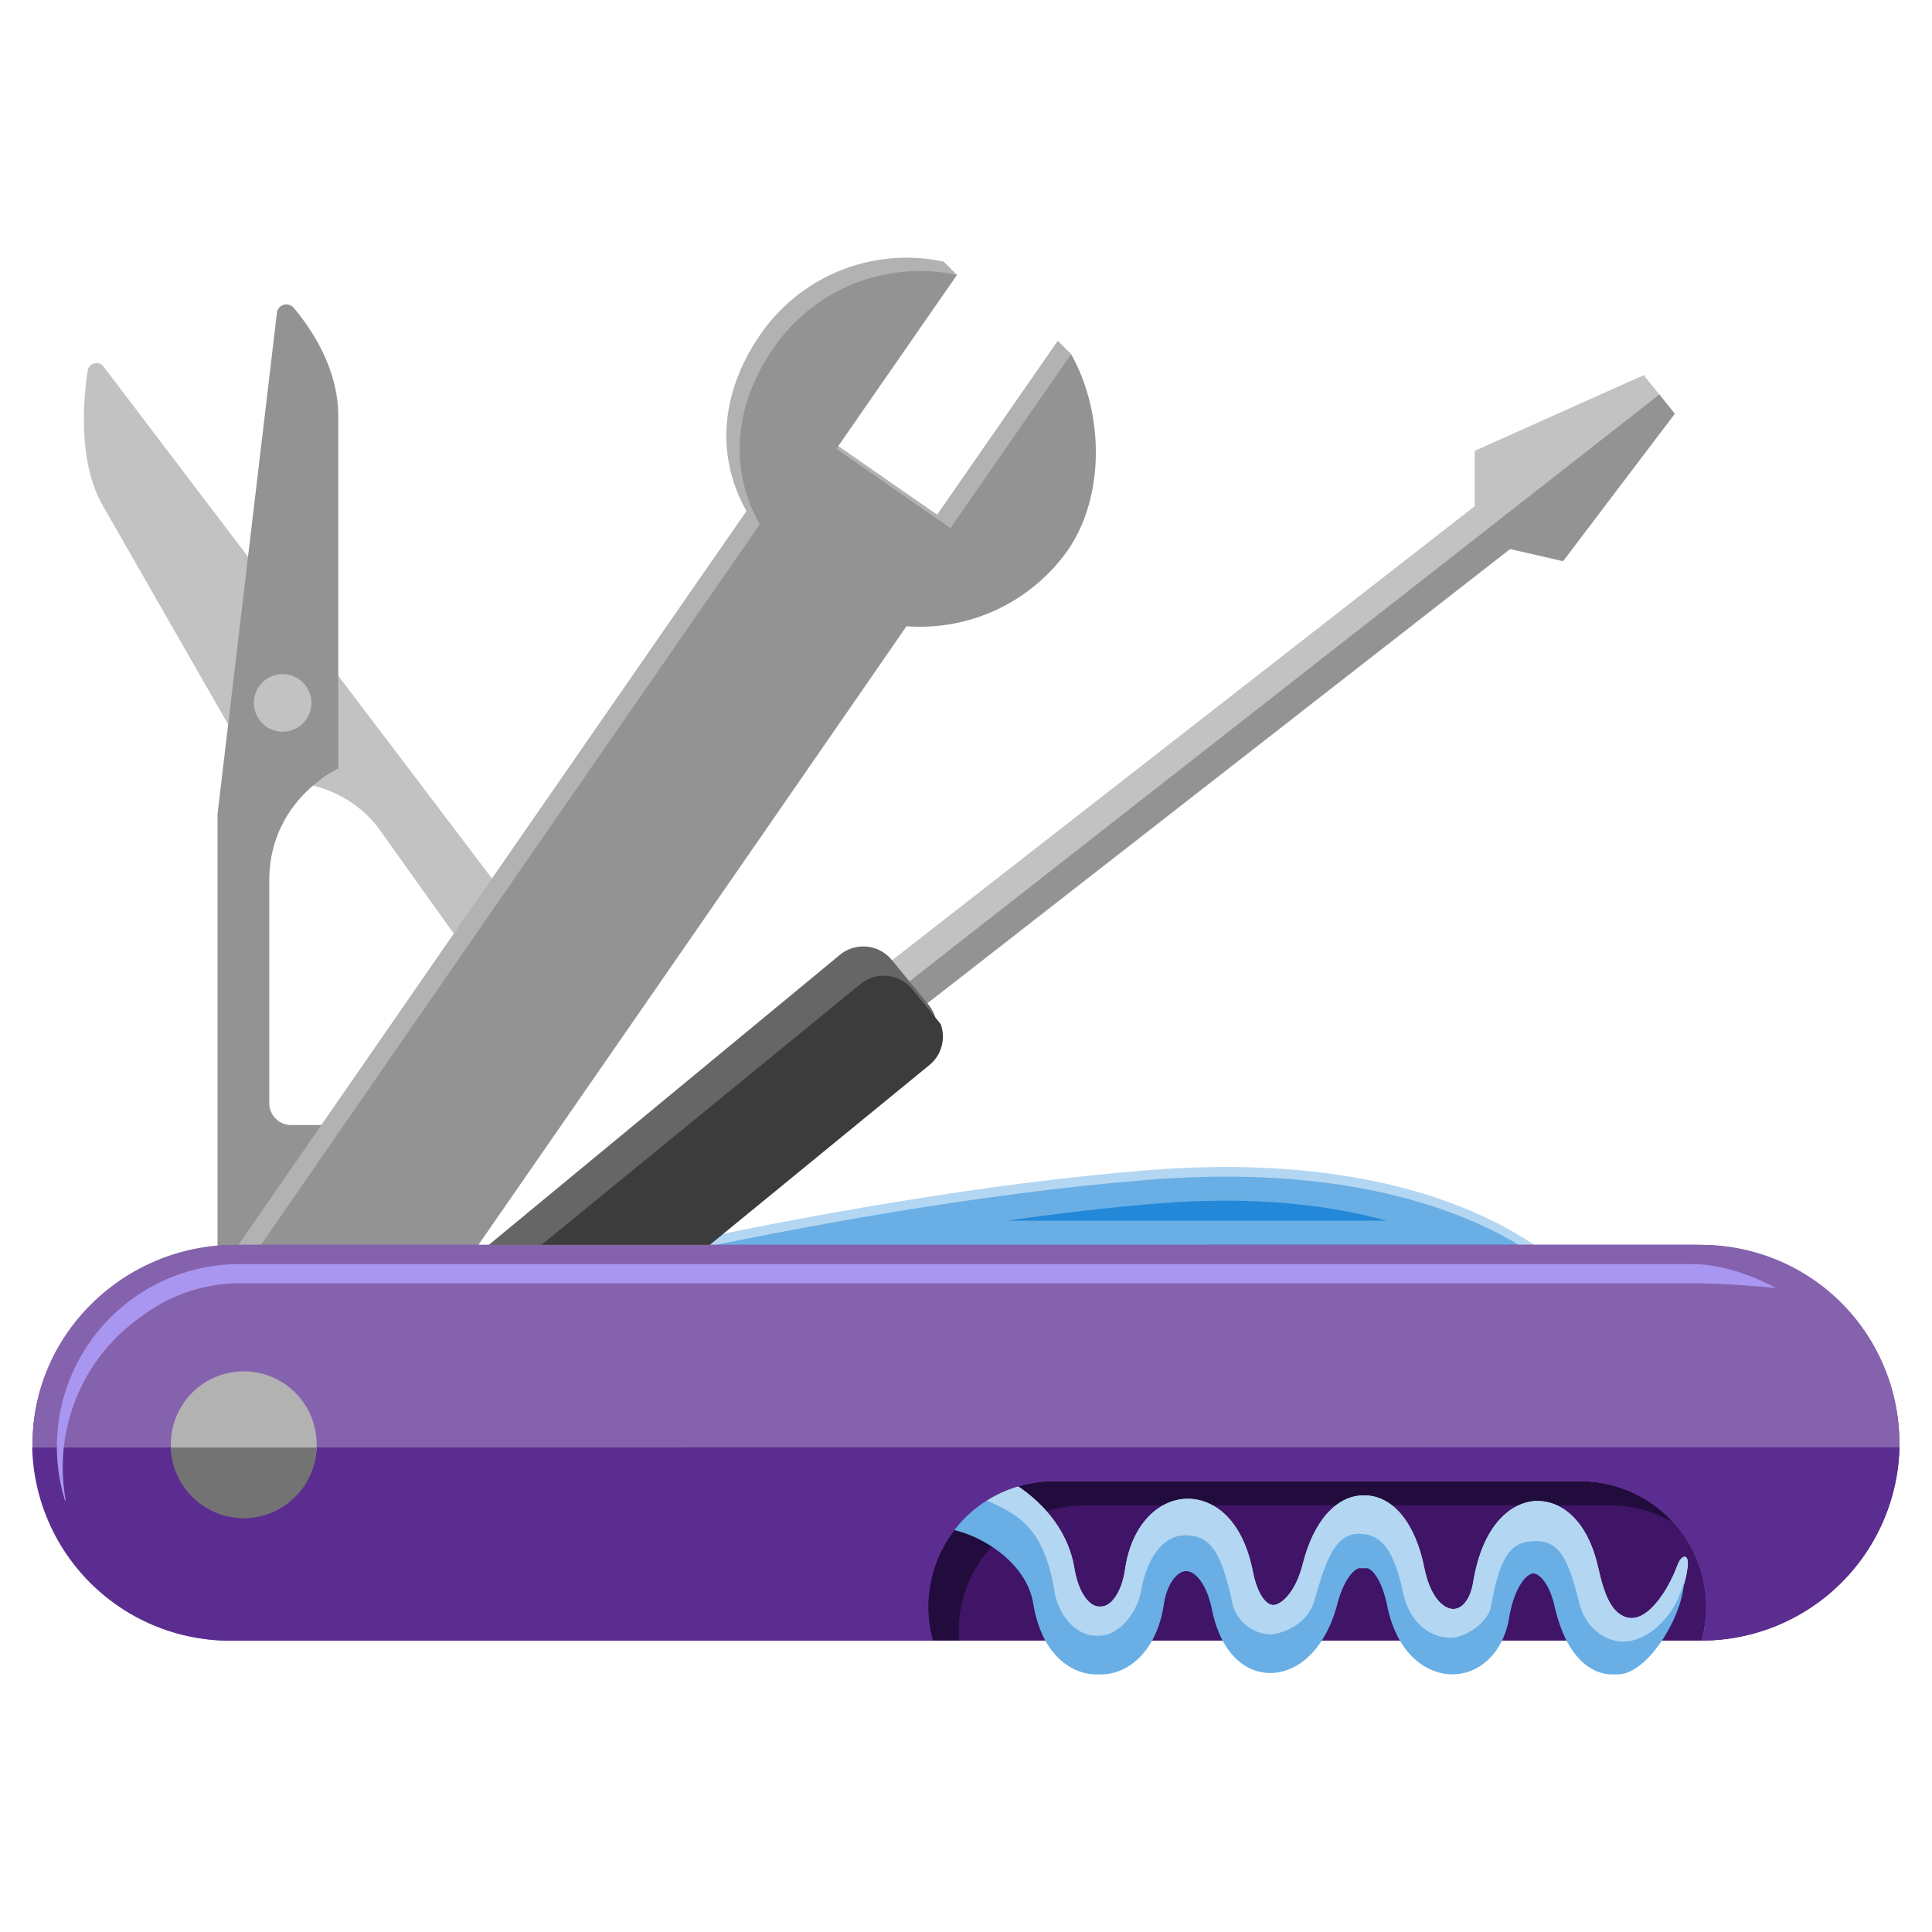 <svg xmlns="http://www.w3.org/2000/svg" viewBox="0 0 300 300"><defs><style>.cls-1{fill:#f6f6f6;opacity:0;}.cls-2{fill:#c2c2c2;}.cls-3{fill:#939393;}.cls-4{fill:#b2b2b2;}.cls-5{fill:#b3d6f2;}.cls-6{fill:#69afe5;}.cls-7{fill:#2488d8;}.cls-8{fill:#401467;}.cls-9{fill:#220c3d;}.cls-10{fill:#666;}.cls-11{fill:#3c3c3c;}.cls-12{fill:#8562ad;}.cls-13{fill:#5c2d91;}.cls-14{fill:#a996f0;}.cls-15{fill:#737373;}</style></defs><title>swimlane-swiss-army-knife</title><g id="Layer_2" data-name="Layer 2"><g id="Layer_1-2" data-name="Layer 1"><path class="cls-1" d="M300,300H0V0H300Z"/><g id="Group"><g id="Vector"><path id="path0_fill" data-name="path0 fill" class="cls-2" d="M92.57,157.83C81.72,143.37,27,71.27,16.08,56.93a1.38,1.38,0,0,0-2.46.61c-.74,4.83-1.48,14.3,2.36,21,5.36,9.38,24.56,42.87,24.56,42.87s11.84-1.78,18.53,7.6S81.91,161.13,85,164.76C89.89,170.56,98,165.07,92.57,157.83Z"/></g><g id="Vector-2" data-name="Vector"><path id="path1_fill" data-name="path1 fill" class="cls-3" d="M33.78,194.79V126.4L43,48.58a1.48,1.48,0,0,1,2.59-.8c2.71,3.21,6.94,9.4,6.94,16.86v54.68s-10.72,4.91-10.72,17.42v34.54a3.42,3.42,0,0,0,3.42,3.42h7a3,3,0,0,1,3,3V194.8H33.78Z"/></g><g id="Vector-3" data-name="Vector"><path id="path2_fill" data-name="path2 fill" class="cls-2" d="M43.89,113.62a4.47,4.47,0,1,0-4.47-4.47A4.47,4.47,0,0,0,43.89,113.62Z"/></g></g><path class="cls-4" d="M166.06,56.86l.26-1.88-2.07-2.06-18.73,27L127.81,67.62,142.6,46.3l6-3.61-2.06-2.06a27.54,27.54,0,0,0-28.39,11.2c-6,8.59-7.27,18.59-2.24,27.53C83.47,126.14,30.53,202.7,26.22,208.92l23.12,15.3c48.24-69.53,89.35-129.06,89.35-129.06a28.11,28.11,0,0,0,25-11.73C168.83,76,169.26,65.39,166.06,56.86Z"/><g id="Group-2" data-name="Group"><g id="Vector-4" data-name="Vector"><path id="path3_fill" data-name="path3 fill" class="cls-2" d="M242.7,87.16l17.35-22.91-4.81-6L229,70l0,8.59L122.09,161.91l5.4,6.78,107-83.41Z"/></g><g id="Vector-5" data-name="Vector"><path id="path4_fill" data-name="path4 fill" class="cls-3" d="M260.05,64.25l-2.38-3-132.89,104,2.7,3.39,107-83.41,8.24,1.88Z"/></g></g><g id="Vector-6" data-name="Vector"><path id="path6_fill" data-name="path6 fill" class="cls-3" d="M166.32,55,147.59,82,129.87,69.69l18.73-27A27.58,27.58,0,0,0,120.21,53.9c-6,8.59-7.27,18.58-2.23,27.53C85.53,128.2,32.6,204.77,28.28,211l23.13,15.3c48.24-69.54,89.35-129.06,89.35-129.06a28.1,28.1,0,0,0,25-11.73C171.72,76.91,171.35,63.93,166.32,55Z"/></g><g id="Group-3" data-name="Group"><g id="Group-4" data-name="Group"><g id="Vector-7" data-name="Vector"><path id="path7_fill" data-name="path7 fill" class="cls-5" d="M246.12,200.23s-16.46-22.64-67.91-18.52S66.06,202.29,66.06,202.29Z"/></g></g><g id="Vector-8" data-name="Vector"><path id="path7_fill-2" data-name="path7 fill" class="cls-6" d="M246.12,201.73s-16.46-22.64-67.91-18.52S66.06,203.79,66.06,203.79Z"/></g><g id="Vector-9" data-name="Vector"><path id="path8_fill" data-name="path8 fill" class="cls-7" d="M215.3,189.55c-8.79-2.44-20.41-3.88-35.5-2.68-7.68.62-15.6,1.56-23.45,2.68Z"/></g></g><g id="Group-5" data-name="Group"><g id="Vector-10" data-name="Vector"><path id="path10_fill" data-name="path10 fill" class="cls-8" d="M264.2,254.75H36.43c-17.24,0-31.7-14.11-31.35-31.35.33-16.68,15.45-30.1,32.21-30.1H263.56c17.25,0,31.7,14.11,31.36,31.35A30.73,30.73,0,0,1,264.2,254.75Z"/></g></g><g id="Group-6" data-name="Group"><g id="Vector-11" data-name="Vector"><path id="path11_fill" data-name="path11 fill" class="cls-9" d="M245.34,230H163.78a19.51,19.51,0,0,0-18.87,24.73h4c0-.46-.05-.91-.05-1.38a19.61,19.61,0,0,1,19.61-19.61h81.51a19.29,19.29,0,0,1,9.8,2.68A19.34,19.34,0,0,0,245.34,230Z"/></g></g><g id="Group-7" data-name="Group"><g id="Vector-12" data-name="Vector"><path id="path12_fill" data-name="path12 fill" class="cls-5" d="M251.56,256.25h0c-2.05,0-7.07-1.18-9.34-11.08-.9-3.92-2.59-5.31-3.42-5.31-1.14,0-3.12,2.29-3.94,7.19-.9,5.41-4.55,9.1-9.09,9.19h-.14c-3.86,0-8.9-2.91-10.58-11.14-.93-4.56-2.64-6.07-3.32-6.09h-.23c-.64,0-2.38,1.4-3.48,5.6-1.72,6.61-5.87,10.76-10.57,10.67-4.35-.12-7.66-3.79-8.88-9.82-.82-4.1-2.65-6-4-6h0c-1.36,0-3,1.86-3.51,5.29-1.1,7.35-5.61,10.67-9.6,10.7h-.79c-3.68,0-8.44-2.88-9.76-11-.75-4.59-4.44-7.57-6.57-8.94-3.67-2.36-7.53-3.13-9.3-2.64l-1.57-5.79c3.77-1,9.31.3,14.11,3.38,5.13,3.3,8.41,7.92,9.24,13,.67,4.12,2.47,6,3.85,6H171c1.42,0,3.15-2,3.7-5.78,1.08-7.42,5.56-10.85,9.52-10.95s8.66,2.82,10.33,11.32c.69,3.54,2.07,5.15,3.14,5.18s3.41-1.67,4.61-6.41c1.69-6.67,5.23-10.62,9.49-10.62H212c4.37.12,7.8,4.35,9.18,11.32.87,4.38,2.92,6.35,4.51,6.32,1.43,0,2.66-1.67,3.05-4.09,1.49-9.17,6.05-12.56,9.83-12.68h.2c3.47,0,7.7,2.71,9.4,10.37,1.06,4.78,2.19,6.58,3.72,7.42,3.62,2,7.25-4.19,8.54-7.72.72-2,2-1.9,1.58.44C261.29,249.62,256,256.25,251.56,256.25Z"/></g><g id="Group-8" data-name="Group"><g id="Vector-13" data-name="Vector"><path id="path12_fill-2" data-name="path12 fill" class="cls-5" d="M251.56,256.25h0c-2.05,0-7.07-1.18-9.34-11.08-.9-3.92-2.59-5.31-3.42-5.31-1.14,0-3.12,2.29-3.94,7.19-.9,5.41-4.55,9.1-9.09,9.19h-.14c-3.86,0-8.9-2.91-10.58-11.14-.93-4.56-2.64-6.07-3.32-6.09h-.23c-.64,0-2.38,1.4-3.48,5.6-1.72,6.61-5.87,10.76-10.57,10.67-4.35-.12-7.66-3.79-8.88-9.82-.82-4.1-2.65-6-4-6h0c-1.36,0-3,1.86-3.51,5.29-1.1,7.35-5.61,10.67-9.6,10.7h-.79c-3.68,0-8.44-2.88-9.76-11-.75-4.59-4.44-7.57-6.57-8.94-3.67-2.36-7.53-3.13-9.3-2.64l-1.57-5.79c3.77-1,9.31.3,14.11,3.38,5.13,3.3,8.41,7.92,9.24,13,.67,4.12,2.47,6,3.85,6H171c1.42,0,3.15-2,3.7-5.78,1.08-7.42,5.56-10.85,9.52-10.95s8.66,2.82,10.33,11.32c.69,3.54,2.07,5.15,3.14,5.18s3.41-1.67,4.61-6.41c1.69-6.67,5.23-10.62,9.49-10.62H212c4.37.12,7.8,4.35,9.18,11.32.87,4.38,2.92,6.35,4.51,6.32,1.43,0,2.66-1.67,3.05-4.09,1.49-9.17,6.05-12.56,9.83-12.68h.2c3.47,0,7.7,2.71,9.4,10.37,1.06,4.78,2.19,6.58,3.72,7.42,3.62,2,7.25-4.19,8.54-7.72.72-2,2-1.9,1.58.44C261.29,249.62,256,256.25,251.56,256.25Z"/></g></g><g id="Group-9" data-name="Group"><g id="Vector-14" data-name="Vector"><path id="path13_fill" data-name="path13 fill" class="cls-6" d="M251.18,260h-.86c-2,0-6.76-1.12-8.93-10.59-.86-3.75-2.48-5.08-3.27-5.08-1.1,0-3,2.19-3.78,6.88-.86,5.17-4.35,8.7-8.68,8.78h-.14c-3.7,0-8.51-2.78-10.12-10.66-.89-4.36-2.52-5.81-3.17-5.82h-1.11c-.64,0-2.37,1.39-3.47,5.6-1.72,6.61-5.87,10.76-10.58,10.67-4.34-.13-7.66-3.8-8.87-9.82-.83-4.1-2.66-6-4-6h0c-1.35,0-3,1.86-3.5,5.29C179.54,256.65,175,260,171,260h-.79c-3.69,0-8.44-2.88-9.77-11-.75-4.58-4.44-7.57-6.57-8.94-3.67-2.36-7.52-3.12-9.29-2.64L143,231.61c3.77-1,9.24.42,14.11,3.38,4.06,2.46,5.78,6.95,6.61,12,.67,4.12,3.52,7,6.48,7h.42c3.18,0,5.94-3.55,6.55-6.91,1-5.48,3.62-8.68,6.87-8.68,3.92,0,5.58,2.61,7.25,10.17a6.25,6.25,0,0,0,6,5.22c1.15,0,5.64-1.13,6.84-5.33,1.69-5.93,3.12-10.29,6.87-10.29s5.52,2.95,6.87,9.14c1.13,5.15,4.62,7,7.39,7,2.48,0,5.83-2.57,6.23-4.72,1.48-8.15,3.09-10.19,6.87-10.29s5.16,2.79,6.87,9.6c1.06,4.24,4.24,5.8,6.37,6,4.08.28,7.78-3.73,9.06-6.87.72-1.75,1.14-3.57.75-1.5C260.74,251.84,255.63,260,251.18,260Z"/></g></g></g><g id="Vector-15" data-name="Vector"><path id="path14_fill" data-name="path14 fill" class="cls-10" d="M73.24,214.56l-5.74-6.95a5.71,5.71,0,0,1,.77-8l62.17-51.36a5.72,5.72,0,0,1,8,.77l5.74,7a5.7,5.7,0,0,1-.77,8L81.28,215.32A5.71,5.71,0,0,1,73.24,214.56Z"/></g><g id="Vector-16" data-name="Vector"><path id="path15_fill" data-name="path15 fill" class="cls-11" d="M146.06,159l-4.43-5.41a5.7,5.7,0,0,0-8-.8L71.2,203.83a5.68,5.68,0,0,0-1.7,6.41l4.43,5.42a5.7,5.7,0,0,0,8,.8l62.4-51.09A5.69,5.69,0,0,0,146.06,159Z"/></g><g id="Group-10" data-name="Group"><g id="Vector-17" data-name="Vector"><path id="path16_fill" data-name="path16 fill" class="cls-12" d="M264.2,193.3H36.43c-17.24,0-31.7,14.11-31.35,31.35a30.72,30.72,0,0,0,30.72,30.1h109A19.51,19.51,0,0,1,163.71,230h81.64a19.51,19.51,0,0,1,18.87,24.73h-.59c16.34,0,30.26-12.52,31.24-28.83A30.73,30.73,0,0,0,264.2,193.3Z"/></g><g id="Vector-18" data-name="Vector"><path id="path17_fill" data-name="path17 fill" class="cls-13" d="M5,224.77a30.74,30.74,0,0,0,30.73,30H144.84A19.51,19.51,0,0,1,163.71,230h81.65a19.57,19.57,0,0,1,19.57,19.58,19.94,19.94,0,0,1-.7,5.15h0a30.74,30.74,0,0,0,30.73-30Z"/></g><g id="Vector-19" data-name="Vector"><path id="path18_fill" data-name="path18 fill" class="cls-4" d="M37.85,235.58a11.32,11.32,0,1,0-11.32-11.31A11.31,11.31,0,0,0,37.85,235.58Z"/></g><g id="Vector-20" data-name="Vector"><path id="path19_fill" data-name="path19 fill" class="cls-14" d="M262.79,196.29H37.46A28.36,28.36,0,0,0,10.09,233h.12a29.1,29.1,0,0,1-.47-5.15,28.52,28.52,0,0,1,12.19-23.4,25.2,25.2,0,0,1,15.33-5.18H262.79c6.18,0,13,.75,13,.75S269.36,196.29,262.79,196.29Z"/></g><g id="Vector-21" data-name="Vector"><path id="path20_fill" data-name="path20 fill" class="cls-15" d="M26.54,224.77a11.31,11.31,0,0,0,22.61,0Z"/></g></g></g></g></svg>